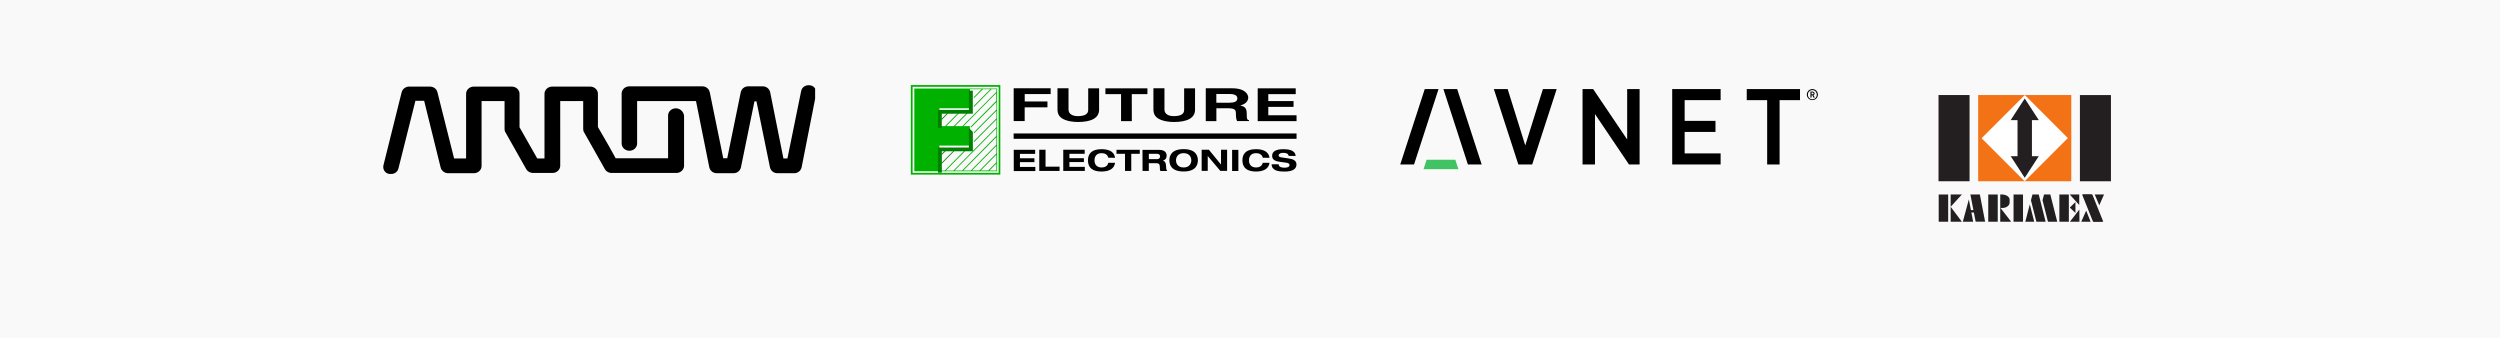 <?xml version="1.0" encoding="UTF-8" standalone="no"?>
<!-- Created with Inkscape (http://www.inkscape.org/) -->

<svg
   width="259"
   height="35"
   viewBox="0 0 68.527 9.26"
   version="1.1"
   id="svg5"
   inkscape:version="1.2.2 (b0a8486541, 2022-12-01)"
   sodipodi:docname="1_distributor.svg"
   xmlns:inkscape="http://www.inkscape.org/namespaces/inkscape"
   xmlns:sodipodi="http://sodipodi.sourceforge.net/DTD/sodipodi-0.dtd"
   xmlns="http://www.w3.org/2000/svg"
   xmlns:svg="http://www.w3.org/2000/svg">
  <sodipodi:namedview
     id="namedview7"
     pagecolor="#505050"
     bordercolor="#eeeeee"
     borderopacity="1"
     inkscape:pageshadow="0"
     inkscape:pageopacity="0"
     inkscape:pagecheckerboard="0"
     inkscape:document-units="mm"
     showgrid="false"
     units="px"
     width="259px"
     inkscape:zoom="3.0289002"
     inkscape:cx="83.198515"
     inkscape:cy="40.443723"
     inkscape:window-width="1920"
     inkscape:window-height="1011"
     inkscape:window-x="0"
     inkscape:window-y="0"
     inkscape:window-maximized="1"
     inkscape:current-layer="layer1"
     showguides="true"
     inkscape:guide-bbox="true"
     inkscape:showpageshadow="0"
     inkscape:deskcolor="#505050">
    <sodipodi:guide
       position="18.421,6.684"
       orientation="0,-1"
       id="guide92620"
       inkscape:locked="false" />
    <sodipodi:guide
       position="17.845,4.668"
       orientation="0,-1"
       id="guide92622"
       inkscape:locked="false" />
  </sodipodi:namedview>
  <defs
     id="defs2">
    <clipPath
       id="_clipPath_54YrGfEr6ejH1v37yrWMlYAZN0XkJKpK">
      <rect
         width="174"
         height="35"
         id="rect22"
         x="0"
         y="0" />
    </clipPath>
  </defs>
  <g
     inkscape:label="Camada 1"
     inkscape:groupmode="layer"
     id="layer1">
    <rect
       style="fill:#f9f9f9;stroke:none;stroke-width:0.887;stroke-linecap:round;stroke-linejoin:round;paint-order:stroke markers fill"
       id="rect31"
       width="68.527"
       height="9.26"
       x="-5.0862633e-07"
       y="-1.5894572e-07"
       ry="0" />
    <g
       id="g917"
       transform="translate(-7.898)">
      <g
         style="isolation:isolate"
         id="g42"
         transform="matrix(0.07,0,0,0.07,18.269,2.332)">
        <g
           clip-path="url(#_clipPath_54YrGfEr6ejH1v37yrWMlYAZN0XkJKpK)"
           id="g31">
          <path
             d="m 116.482,9.092 c -1.662,0 -3.031,1.271 -3.031,2.835 V 28.645 H 92.92 L 90.378,24.05 85.979,16.425 V 3.422 c 0,-1.564 -1.369,-2.835 -3.031,-2.835 h -14.86 c -1.662,0 -3.031,1.271 -3.031,2.835 V 28.743 H 62.222 L 55.281,16.522 v -13.1 c 0,-1.564 -1.369,-2.835 -3.031,-2.835 H 37.39 c -1.662,0 -3.031,1.271 -3.031,2.835 V 28.743 H 29.666 L 23.116,2.737 C 22.822,1.466 21.552,0.587 20.183,0.587 h -8.115 c -1.368,0 -2.542,0.879 -2.933,2.15 L 1.998,31.383 c -0.391,1.564 0.587,3.128 2.249,3.421 0.098,0 0.196,0 0.293,0 0.098,0 0.294,0 0.391,0 0.196,0 0.391,0 0.489,0 1.173,-0.195 2.151,-0.977 2.444,-2.15 L 14.512,6.159 h 3.422 l 6.453,26.104 c 0.293,1.271 1.564,2.248 2.933,2.248 h 10.07 c 1.662,0 3.03,-1.271 3.03,-2.835 V 6.257 h 8.995 v 10.95 c 0,0.489 0.097,0.977 0.391,1.368 l 8.114,14.372 c 0.489,0.88 1.564,1.466 2.64,1.466 h 7.626 c 1.662,0 3.03,-1.271 3.03,-2.835 V 6.257 h 8.995 v 10.95 c 0,0.489 0.098,0.977 0.391,1.368 l 8.114,14.372 c 0.391,0.684 1.076,1.173 1.858,1.369 0.293,0.097 0.489,0.097 0.782,0.097 h 25.321 c 1.662,0 3.031,-1.271 3.031,-2.835 V 12.025 c -0.196,-1.662 -1.564,-2.933 -3.226,-2.933 z"
             fill="#000000"
             id="path27" />
          <path
             d="m 169.079,0.098 c -1.662,-0.294 -3.226,0.684 -3.519,2.248 l -5.377,26.397 h -1.564 L 153.437,2.835 c -0.293,-1.369 -1.466,-2.346 -2.933,-2.346 h -5.67 c -1.467,0 -2.64,0.977 -2.933,2.346 l -5.28,25.81 h -1.564 l -5.279,-25.81 c -0.294,-1.369 -1.467,-2.346 -2.933,-2.346 h -2.444 -26.104 c -1.662,0 -3.03,1.271 -3.03,2.835 v 19.553 c 0,1.564 1.368,2.835 3.03,2.835 1.662,0 3.031,-1.271 3.031,-2.835 V 6.257 h 23.073 v 0.098 l 5.181,25.81 c 0.294,1.369 1.467,2.346 2.933,2.346 h 6.55 c 1.467,0 2.64,-0.977 2.933,-2.346 l 5.28,-25.81 h 0.782 l 5.279,25.81 c 0.294,1.369 1.467,2.346 2.933,2.346 h 6.55 c 1.467,0 2.64,-0.977 2.933,-2.346 l 5.28,-26.788 V 1.369 c -0.391,-0.685 -1.076,-1.173 -1.956,-1.271 z"
             fill="#000000"
             id="path29" />
        </g>
      </g>
      <g
         style="clip-rule:evenodd;fill-rule:evenodd;stroke-linejoin:round;stroke-miterlimit:1.414"
         id="g101"
         transform="matrix(0.053,0,0,0.053,46.174,2.355)">
        <g
           id="g84">
          <path
             d="M 30.49,38.19 H 15.63 l -1.58,4.87 h 18.02 z"
             style="fill:#41c363;fill-rule:nonzero"
             id="path68" />
          <path
             d="m 24.32,1.63 h 7.13 l 12.67,39 h -7.13 z"
             style="fill-rule:nonzero"
             id="path70" />
          <path
             d="M 21.8,1.63 H 14.67 L 2,40.63 h 7.13 z"
             style="fill-rule:nonzero"
             id="path72" />
          <path
             d="M 208.75,1.63 H 181.2 v 5.73 h 10.56 v 33.27 h 6.43 V 7.36 h 10.56 z"
             style="fill-rule:nonzero"
             id="path74" />
          <path
             d="m 142.65,1.63 v 39 h 25.04 V 34.9 h -18.6 V 23.81 h 15.94 V 18.09 H 149.09 V 7.36 h 18.6 V 1.63 Z"
             style="fill-rule:nonzero"
             id="path76" />
          <path
             d="M 75.78,1.63 66.66,30.78 57.55,1.64 57.54,1.63 h -7.13 l 12.67,39 h 7.16 l 12.67,-39 z"
             style="fill-rule:nonzero"
             id="path78" />
          <path
             d="m 101.77,1.63 h -5.49 v 39 h 6.44 V 14.56 l 17.58,26.07 h 5.49 v -39 h -6.43 V 27.7 Z"
             style="fill-rule:nonzero"
             id="path80" />
          <path
             d="m 215.14,7.35 c -1.58,0 -2.86,-1.28 -2.86,-2.86 0,-1.58 1.28,-2.86 2.86,-2.86 1.58,0 2.86,1.28 2.86,2.86 0,0.759 -0.301,1.486 -0.838,2.022 -0.536,0.537 -1.263,0.838 -2.022,0.838 z m 0,-5.19 c -0.614,0 -1.203,0.247 -1.634,0.685 -0.43,0.438 -0.667,1.031 -0.656,1.645 -0.056,0.852 0.366,1.665 1.097,2.109 0.73,0.443 1.646,0.443 2.376,0 0.731,-0.444 1.153,-1.257 1.097,-2.109 0.013,-0.613 -0.221,-1.206 -0.65,-1.645 -0.429,-0.438 -1.017,-0.685 -1.63,-0.685 z m 0.6,3.87 -0.63,-1.22 h -0.4 V 6 h -0.57 V 2.94 h 1.16 c 0.533,-10e-4 0.973,0.417 1,0.95 0.008,0.385 -0.242,0.728 -0.61,0.84 l 0.69,1.3 z m -0.51,-2.61 h -0.52 v 0.93 h 0.52 c 0.182,0.027 0.364,-0.055 0.463,-0.21 0.1,-0.155 0.1,-0.355 0,-0.51 -0.099,-0.155 -0.281,-0.237 -0.463,-0.21 z"
             style="fill-rule:nonzero"
             id="path82" />
        </g>
      </g>
      <g
         id="g11636"
         transform="matrix(1.191,0,0,1.191,4.525,-0.701)">
        <rect
           x="26.161"
           y="3.66"
           class="st0"
           width="6.511"
           height="0.123"
           id="rect4054"
           style="stroke-width:0.015" />
        <path
           d="m 26.163,4.036 h 0.493 v 0.094 H 26.306 v 0.101 h 0.333 v 0.089 H 26.306 v 0.111 h 0.354 v 0.094 h -0.496 z m 0.59,0.487 h 0.465 V 4.425 H 26.895 V 4.034 h -0.144 v 0.489 z m 0.55,0 h 0.496 v -0.094 H 27.445 V 4.318 h 0.333 V 4.229 H 27.445 V 4.128 h 0.351 v -0.094 h -0.493 z m 1.191,-0.303 C 28.473,4.052 28.31,4.022 28.183,4.022 c -0.192,0 -0.312,0.076 -0.312,0.257 0,0.181 0.12,0.257 0.312,0.257 0.168,0 0.294,-0.059 0.312,-0.201 h -0.156 c -0.013,0.077 -0.082,0.108 -0.152,0.108 -0.137,0 -0.165,-0.098 -0.165,-0.165 0,-0.067 0.028,-0.165 0.165,-0.165 0.074,0 0.138,0.034 0.152,0.105 z m 0.23,0.303 h 0.144 V 4.128 h 0.196 V 4.036 H 28.528 v 0.092 h 0.196 z m 0.404,0 h 0.144 V 4.345 h 0.178 c 0.045,0 0.076,0.018 0.076,0.085 0,0.051 0,0.071 0.013,0.094 h 0.157 c -0.025,-0.025 -0.027,-0.082 -0.027,-0.105 0,-0.048 -0.009,-0.122 -0.073,-0.131 v -0.001 c 0.059,-0.019 0.086,-0.058 0.086,-0.117 0,-0.051 -0.024,-0.132 -0.171,-0.132 h -0.385 z m 0.144,-0.395 h 0.183 c 0.034,0 0.076,0.012 0.076,0.061 0,0.046 -0.037,0.062 -0.068,0.062 h -0.19 z m 0.801,-0.107 c -0.284,0 -0.328,0.156 -0.328,0.257 0,0.101 0.045,0.257 0.328,0.257 0.284,0 0.328,-0.156 0.328,-0.257 0,-0.101 -0.045,-0.257 -0.328,-0.257 m 0,0.422 c -0.131,0 -0.175,-0.089 -0.175,-0.165 0,-0.076 0.046,-0.165 0.175,-0.165 0.131,0 0.177,0.089 0.177,0.165 0,0.077 -0.046,0.165 -0.177,0.165 m 0.86,-0.068 v 0 L 30.654,4.034 h -0.166 v 0.487 h 0.14 V 4.181 h 0.002 l 0.288,0.34 h 0.156 v -0.487 h -0.14 z m 0.256,0.149 h 0.144 v -0.487 h -0.144 z m 0.86,-0.303 C 32.028,4.052 31.865,4.022 31.738,4.022 c -0.193,0 -0.312,0.076 -0.312,0.257 0,0.181 0.12,0.257 0.312,0.257 0.168,0 0.294,-0.059 0.312,-0.201 h -0.156 c -0.015,0.077 -0.082,0.108 -0.152,0.108 -0.137,0 -0.165,-0.098 -0.165,-0.165 0,-0.067 0.028,-0.165 0.165,-0.165 0.074,0 0.138,0.034 0.152,0.105 z m 0.602,-0.043 C 32.641,4.039 32.48,4.022 32.371,4.022 c -0.165,0 -0.261,0.045 -0.261,0.153 0,0.1 0.089,0.125 0.18,0.138 l 0.131,0.018 c 0.056,0.007 0.089,0.018 0.089,0.056 0,0.042 -0.046,0.061 -0.113,0.061 -0.062,0 -0.135,-0.012 -0.137,-0.079 h -0.162 c 0.002,0.153 0.169,0.168 0.297,0.168 0.208,0 0.275,-0.073 0.275,-0.163 0,-0.089 -0.073,-0.122 -0.169,-0.137 l -0.18,-0.027 c -0.037,-0.006 -0.061,-0.019 -0.061,-0.046 0,-0.033 0.039,-0.058 0.098,-0.058 0.058,0 0.123,0.007 0.132,0.07 z M 26.416,3.058 h 0.523 V 2.924 H 26.416 V 2.754 h 0.597 V 2.62 h -0.851 v 0.755 h 0.253 V 3.058 Z M 28.131,2.621 h -0.254 v 0.496 c 0,0.092 -0.07,0.144 -0.241,0.144 -0.116,0 -0.212,-0.046 -0.212,-0.152 V 2.62 h -0.254 v 0.501 c 0.003,0.076 0.028,0.137 0.092,0.183 0.105,0.074 0.269,0.092 0.377,0.092 0.3,0 0.489,-0.085 0.489,-0.284 V 2.621 Z m 0.749,0.134 h 0.36 V 2.621 h -0.967 v 0.134 h 0.36 V 3.376 h 0.248 z M 30.339,2.621 h -0.254 v 0.496 c 0,0.092 -0.07,0.144 -0.241,0.144 -0.116,0 -0.212,-0.046 -0.212,-0.152 V 2.62 h -0.254 v 0.501 c 0.003,0.076 0.028,0.137 0.092,0.183 0.105,0.074 0.269,0.092 0.377,0.092 0.3,0 0.489,-0.085 0.489,-0.284 V 2.621 Z m 0.244,0.755 h 0.244 V 3.08 h 0.257 c 0.184,0 0.193,0.04 0.193,0.143 0,0.077 0.01,0.117 0.027,0.152 h 0.275 v -0.019 c -0.053,-0.013 -0.053,-0.04 -0.053,-0.15 0,-0.141 -0.053,-0.163 -0.15,-0.192 0.117,-0.025 0.184,-0.097 0.184,-0.18 0,-0.065 -0.058,-0.214 -0.374,-0.214 H 30.583 Z M 30.826,2.954 V 2.752 h 0.31 c 0.146,0 0.174,0.059 0.174,0.098 0,0.074 -0.062,0.103 -0.192,0.103 h -0.293 z m 1.827,-0.333 h -0.875 v 0.755 h 0.894 V 3.242 H 32.022 V 3.048 h 0.581 V 2.914 h -0.581 v -0.159 h 0.631 z"
           id="path4056"
           style="stroke-width:0.015" />
        <g
           id="g11603">
          <path
             id="path4062"
             style="fill:#00b100;fill-opacity:1;stroke-width:0.056"
             class="st0"
             d="m 89.789,9.609 v 0.152 7.473 0.152 h 0.15 7.473 0.152 V 17.234 9.762 9.609 h -0.146 -7.473 z m 0.156,0.152 h 7.473 v 7.473 h -7.473 z m 0.15,0.146 v 4.895 0.775 1.516 h 7.188 V 17.021 10.143 9.908 h -2.797 z m 6.711,0.055 h 0.414 v 0.236 l -2.953,2.977 h -0.645 l 1.219,-1.23 h -0.107 l -1.219,1.23 h -0.65 l 1.219,-1.23 h -0.107 l -1.219,1.23 H 92.27 V 13.012 12.906 12.248 12.143 11.625 h 0.512 0.105 0.652 0.105 0.652 0.105 0.529 V 11.092 10.986 10.328 10.223 10.014 9.969 h 0.336 0.023 0.65 l -0.674,0.68 v 0.107 L 96.049,9.969 h 0.65 l -1.432,1.443 v 0.107 z m 0.404,0.344 v 0.662 h 0.01 l -2.24,2.264 0.045,0.045 0.012,0.01 2.189,-2.205 v 0.656 l -1.953,1.965 v 0.012 0.084 0.012 l 1.953,-1.967 v 0.658 l -1.953,1.965 v 0.021 0.086 l 1.953,-1.967 v 0.658 l -3.738,3.773 h -0.658 l 1.826,-1.842 h -0.084 -0.023 l -1.824,1.842 h -0.123 -0.332 v -0.203 -0.006 -0.084 -0.021 -0.658 -0.016 -0.09 -0.658 -0.105 -0.332 h 0.326 0.105 0.652 0.09 0.018 0.65 0.012 0.084 0.006 0.65 0.023 0.033 v -0.033 -0.023 -0.656 -0.012 -0.084 -0.012 -0.656 -0.021 -0.09 -0.102 h -0.551 z m 0.01,3.064 v 0.652 l -2.98,3.01 h -0.65 z m 0,0.764 v 0.652 l -2.223,2.246 h -0.65 z m 0,0.758 v 0.658 l -1.465,1.477 h -0.65 z m 0,0.764 v 0.658 l -0.707,0.713 h -0.65 z m 0,0.77 v 0.607 h -0.6 z"
             transform="scale(0.265)" />
          <path
             class="st0"
             d="m 24.689,3.162 -0.193,0.195 v -0.028 l 0.165,-0.166 z m -0.053,0.857 h -0.024 l -0.114,0.116 v 0.024 0.004 l 0.144,-0.144 z m 0.204,0 h -0.022 -0.003 l -0.315,0.318 v 0.004 0.022 0.001 l 0.342,-0.346 z"
             id="path4064"
             style="fill:#008000;fill-opacity:1;stroke-width:0.015" />
          <polygon
             class="st2"
             points="70,350.9 70,359.8 70,361.3 70,372 70,373.6 70,384.3 70,385.9 70,389.5 75.9,389.5 75.9,379.9 75.9,378.4 75.9,367.7 75.9,366.1 75.9,356.7 85.2,356.7 86.7,356.7 97.3,356.7 98.9,356.7 109.5,356.7 111,356.7 121.6,356.7 123.2,356.7 123.5,356.7 123.5,356.4 123.5,354.9 123.5,344.2 123.5,342.6 123.5,331.9 123.5,330.3 123.5,326.9 119.8,323.3 119.1,322.5 117.4,320.8 117.4,324.2 117.4,325.8 117.4,336.5 117.4,338 117.4,348.7 117.4,350.3 117.4,350.9 116.7,350.9 115.2,350.9 104.6,350.9 103.1,350.9 92.4,350.9 90.9,350.9 80.3,350.9 78.8,350.9 "
             id="polygon4066"
             style="fill:#008000;fill-opacity:1"
             transform="matrix(0.015,0,0,0.015,23.37,-1.28)" />
          <polygon
             class="st2"
             points="70,312.3 70,320.9 72.1,320.9 73.7,320.9 75.8,320.9 75.8,318.7 75.8,317.2 75.8,306.5 75.8,304.9 75.8,299 81.7,299 83.2,299 93.8,299 95.4,299 106,299 107.5,299 118.1,299 119.7,299 123.4,299 123.4,295.2 123.4,293.7 123.4,283 123.4,281.4 123.4,270.7 123.4,269.1 123.4,263.7 117.4,263.7 117.4,264.5 117.4,275.2 117.4,276.8 117.4,287.5 117.4,289 117.4,293.2 113.2,293.2 111.7,293.2 101.1,293.2 99.5,293.2 88.9,293.2 87.4,293.2 70,293.2 70,310.8 "
             id="polygon4068"
             style="fill:#008000;fill-opacity:1"
             transform="matrix(0.015,0,0,0.015,23.37,-1.28)" />
        </g>
      </g>
      <g
         id="g33355"
         transform="matrix(1.191,0,0,1.191,-9.32,-0.703)">
        <g
           id="g29651"
           transform="matrix(0.028,0,0,-0.028,53.476,15.675)">
          <g
             id="g29642">
            <path
               d="m 270.549,389.837 -35.201,35.201 -0.073,0.073 0.075,0.075 35.368,35.368 0.075,0.075 0.073,-0.073 35.201,-35.201 0.073,-0.073 -0.075,-0.075 -35.368,-35.368 -0.075,-0.075"
               style="fill:#ffffff;fill-opacity:1;fill-rule:nonzero;stroke:none"
               id="path832" />
            <path
               d="m 199.843,460.63 h 25.512 v -70.866 h -25.512"
               style="fill:#231f20;fill-opacity:1;fill-rule:evenodd;stroke:none"
               id="path834" />
            <path
               d="m 316.063,460.63 h 25.512 V 389.764 H 316.063"
               style="fill:#231f20;fill-opacity:1;fill-rule:evenodd;stroke:none"
               id="path836" />
            <path
               d="m 232.441,460.63 h 76.535 v -70.866 h -76.535"
               style="fill:#f47216;fill-opacity:1;fill-rule:evenodd;stroke:none"
               id="path838" />
            <path
               d="m 235.275,425.114 35.351,-35.351 35.515,35.515 -35.351,35.351"
               style="fill:#ffffff;fill-opacity:1;fill-rule:nonzero;stroke:none"
               id="path840" />
            <path
               d="m 270.709,457.795 -11.557,-17.78 h 5.63 V 410.379 h -5.63 l 11.557,-17.78 11.557,17.78 h -5.63 v 29.636 h 5.63"
               style="fill:#231f20;fill-opacity:1;fill-rule:nonzero;stroke:none"
               id="path842" />
          </g>
        </g>
        <g
           id="g32951"
           transform="matrix(1.481,0,0,1.481,-28.462,-1.326)">
          <g
             id="g29959"
             transform="matrix(0.008,0,0,-0.008,58.24,7.233)"
             style="fill:#231f20;fill-opacity:1">
            <rect
               style="fill:#231f20;fill-opacity:1;stroke:none;stroke-width:2.835;stroke-linecap:round;stroke-linejoin:round;paint-order:stroke markers fill"
               id="rect1190"
               width="18.402"
               height="52.891"
               x="108.416"
               y="-364.593"
               transform="scale(1,-1)" />
            <rect
               style="fill:#231f20;fill-opacity:1;stroke:none;stroke-width:2.835;stroke-linecap:round;stroke-linejoin:round;paint-order:stroke markers fill"
               id="rect1294"
               width="18.402"
               height="52.891"
               x="204.673"
               y="-364.593"
               transform="scale(1,-1)" />
            <rect
               style="fill:#231f20;fill-opacity:1;stroke:none;stroke-width:2.835;stroke-linecap:round;stroke-linejoin:round;paint-order:stroke markers fill"
               id="rect1296"
               width="18.402"
               height="52.891"
               x="253.788"
               y="-364.593"
               transform="scale(1,-1)" />
            <rect
               style="fill:#231f20;fill-opacity:1;stroke:none;stroke-width:2.835;stroke-linecap:round;stroke-linejoin:round;paint-order:stroke markers fill"
               id="rect1298"
               width="18.402"
               height="52.891"
               x="342.801"
               y="-364.593"
               transform="scale(1,-1)" />
            <rect
               style="fill:#231f20;fill-opacity:1;stroke:none;stroke-width:2.943;stroke-linecap:round;stroke-linejoin:round;paint-order:stroke markers fill"
               id="rect1300"
               width="18.402"
               height="57.012"
               x="533.496"
               y="-392.998"
               transform="matrix(1,0,0.373,-0.928,0,0)" />
            <rect
               style="fill:#231f20;fill-opacity:1;stroke:none;stroke-width:2.943;stroke-linecap:round;stroke-linejoin:round;paint-order:stroke markers fill"
               id="rect1302"
               width="18.402"
               height="57.012"
               x="534.996"
               y="-392.998"
               transform="matrix(1,0,0.373,-0.928,0,0)" />
            <rect
               style="fill:#231f20;fill-opacity:1;stroke:none;stroke-width:2.861;stroke-linecap:round;stroke-linejoin:round;paint-order:stroke markers fill"
               id="rect1304"
               width="18.402"
               height="53.876"
               x="240.498"
               y="-371.384"
               transform="matrix(1,0,0.19,-0.982,0,0)" />
            <path
               id="rect1306"
               style="opacity:1;fill:#231f20;fill-opacity:1;stroke:none;stroke-width:3.737;stroke-linecap:round;stroke-linejoin:round;paint-order:stroke markers fill"
               d="m 387.363,636.543 -3.893,14.945 14.072,55.576 h 23.98 l -17.854,-70.521 z"
               transform="matrix(0.75,0,0,-0.75,0,842)" />
            <path
               id="path1529"
               style="opacity:1;fill:#231f20;fill-opacity:1;stroke:none;stroke-width:2.802;stroke-linecap:round;stroke-linejoin:round;paint-order:stroke markers fill"
               d="m 313.022,364.593 -2.919,-11.209 10.554,-41.682 h 17.985 l -13.39,52.891 z" />
            <path
               style="fill:#231f20;fill-opacity:1;stroke:none;stroke-width:0.75px;stroke-linecap:butt;stroke-linejoin:miter;stroke-opacity:1"
               d="m 285.364,345.514 -8.702,-33.812 h 17.314 z"
               id="path1564" />
            <path
               style="fill:#231f20;fill-opacity:1;stroke:none;stroke-width:0.75px;stroke-linecap:butt;stroke-linejoin:miter;stroke-opacity:1"
               d="m 166.995,355.123 -11.739,-43.421 h 20.079 z"
               id="path19312"
               sodipodi:nodetypes="cccc" />
            <path
               style="fill:#231f20;fill-opacity:1;stroke:none;stroke-width:0.75px;stroke-linecap:butt;stroke-linejoin:miter;stroke-opacity:1"
               d="m 227.935,364.593 v -52.891 h 21.217 l -20.768,26.867 c 10.033,-1.352 17.519,3.753 17.803,10.1 0.094,2.106 0.121,3.847 0.054,5.821 -0.203,5.995 -7.23,10.849 -18.305,10.104 z"
               id="path19404"
               sodipodi:nodetypes="ccccssc" />
            <path
               style="fill:#231f20;fill-opacity:1;stroke:none;stroke-width:0.75px;stroke-linecap:butt;stroke-linejoin:miter;stroke-opacity:1"
               d="m 131.623,364.593 v -23.883 l 21.756,23.883 z"
               id="path20403"
               sodipodi:nodetypes="cccc" />
            <path
               style="fill:#231f20;fill-opacity:1;stroke:none;stroke-width:0.827px;stroke-linecap:butt;stroke-linejoin:miter;stroke-opacity:1"
               d="m 131.623,311.702 v 29.008 l 21.756,-29.008 z"
               id="path20495"
               sodipodi:nodetypes="cccc" />
            <rect
               style="opacity:1;fill:#231f20;fill-opacity:1;stroke:none;stroke-width:2.835;stroke-linecap:round;stroke-linejoin:round;paint-order:stroke markers fill"
               id="rect20599"
               width="13.869"
               height="4.714"
               x="166.795"
               y="-334.319"
               transform="scale(1,-1)" />
            <path
               style="fill:#231f20;fill-opacity:1;stroke:none;stroke-width:0.75px;stroke-linecap:butt;stroke-linejoin:miter;stroke-opacity:1"
               d="m 394.868,333.231 -9.518,-21.529 h 18.13 z"
               id="path20778"
               sodipodi:nodetypes="cccc" />
            <path
               style="fill:#231f20;fill-opacity:1;stroke:none;stroke-width:0.75px;stroke-linecap:butt;stroke-linejoin:miter;stroke-opacity:1"
               d="m 420.34,343.653 -8.884,20.94 h 18.13 z"
               id="path21008"
               sodipodi:nodetypes="cccc" />
            <path
               style="fill:#231f20;fill-opacity:1;stroke:none;stroke-width:0.75px;stroke-linecap:butt;stroke-linejoin:miter;stroke-opacity:1"
               d="M 381.61,335.411 363.31,311.702 h 18.514 z"
               id="path21305"
               sodipodi:nodetypes="cccc" />
            <path
               style="fill:#231f20;fill-opacity:1;stroke:none;stroke-width:0.75px;stroke-linecap:butt;stroke-linejoin:miter;stroke-opacity:1"
               d="m 381.353,344.218 -18.428,20.375 h 18.514 z"
               id="path21676"
               sodipodi:nodetypes="cccc" />
            <path
               style="fill:#231f20;fill-opacity:1;stroke:none;stroke-width:0.75px;stroke-linecap:butt;stroke-linejoin:miter;stroke-opacity:1"
               d="m 363.119,339.21 10.897,10.64 v -21.153 z"
               id="path21768"
               sodipodi:nodetypes="cccc" />
          </g>
        </g>
      </g>
    </g>
  </g>
</svg>
